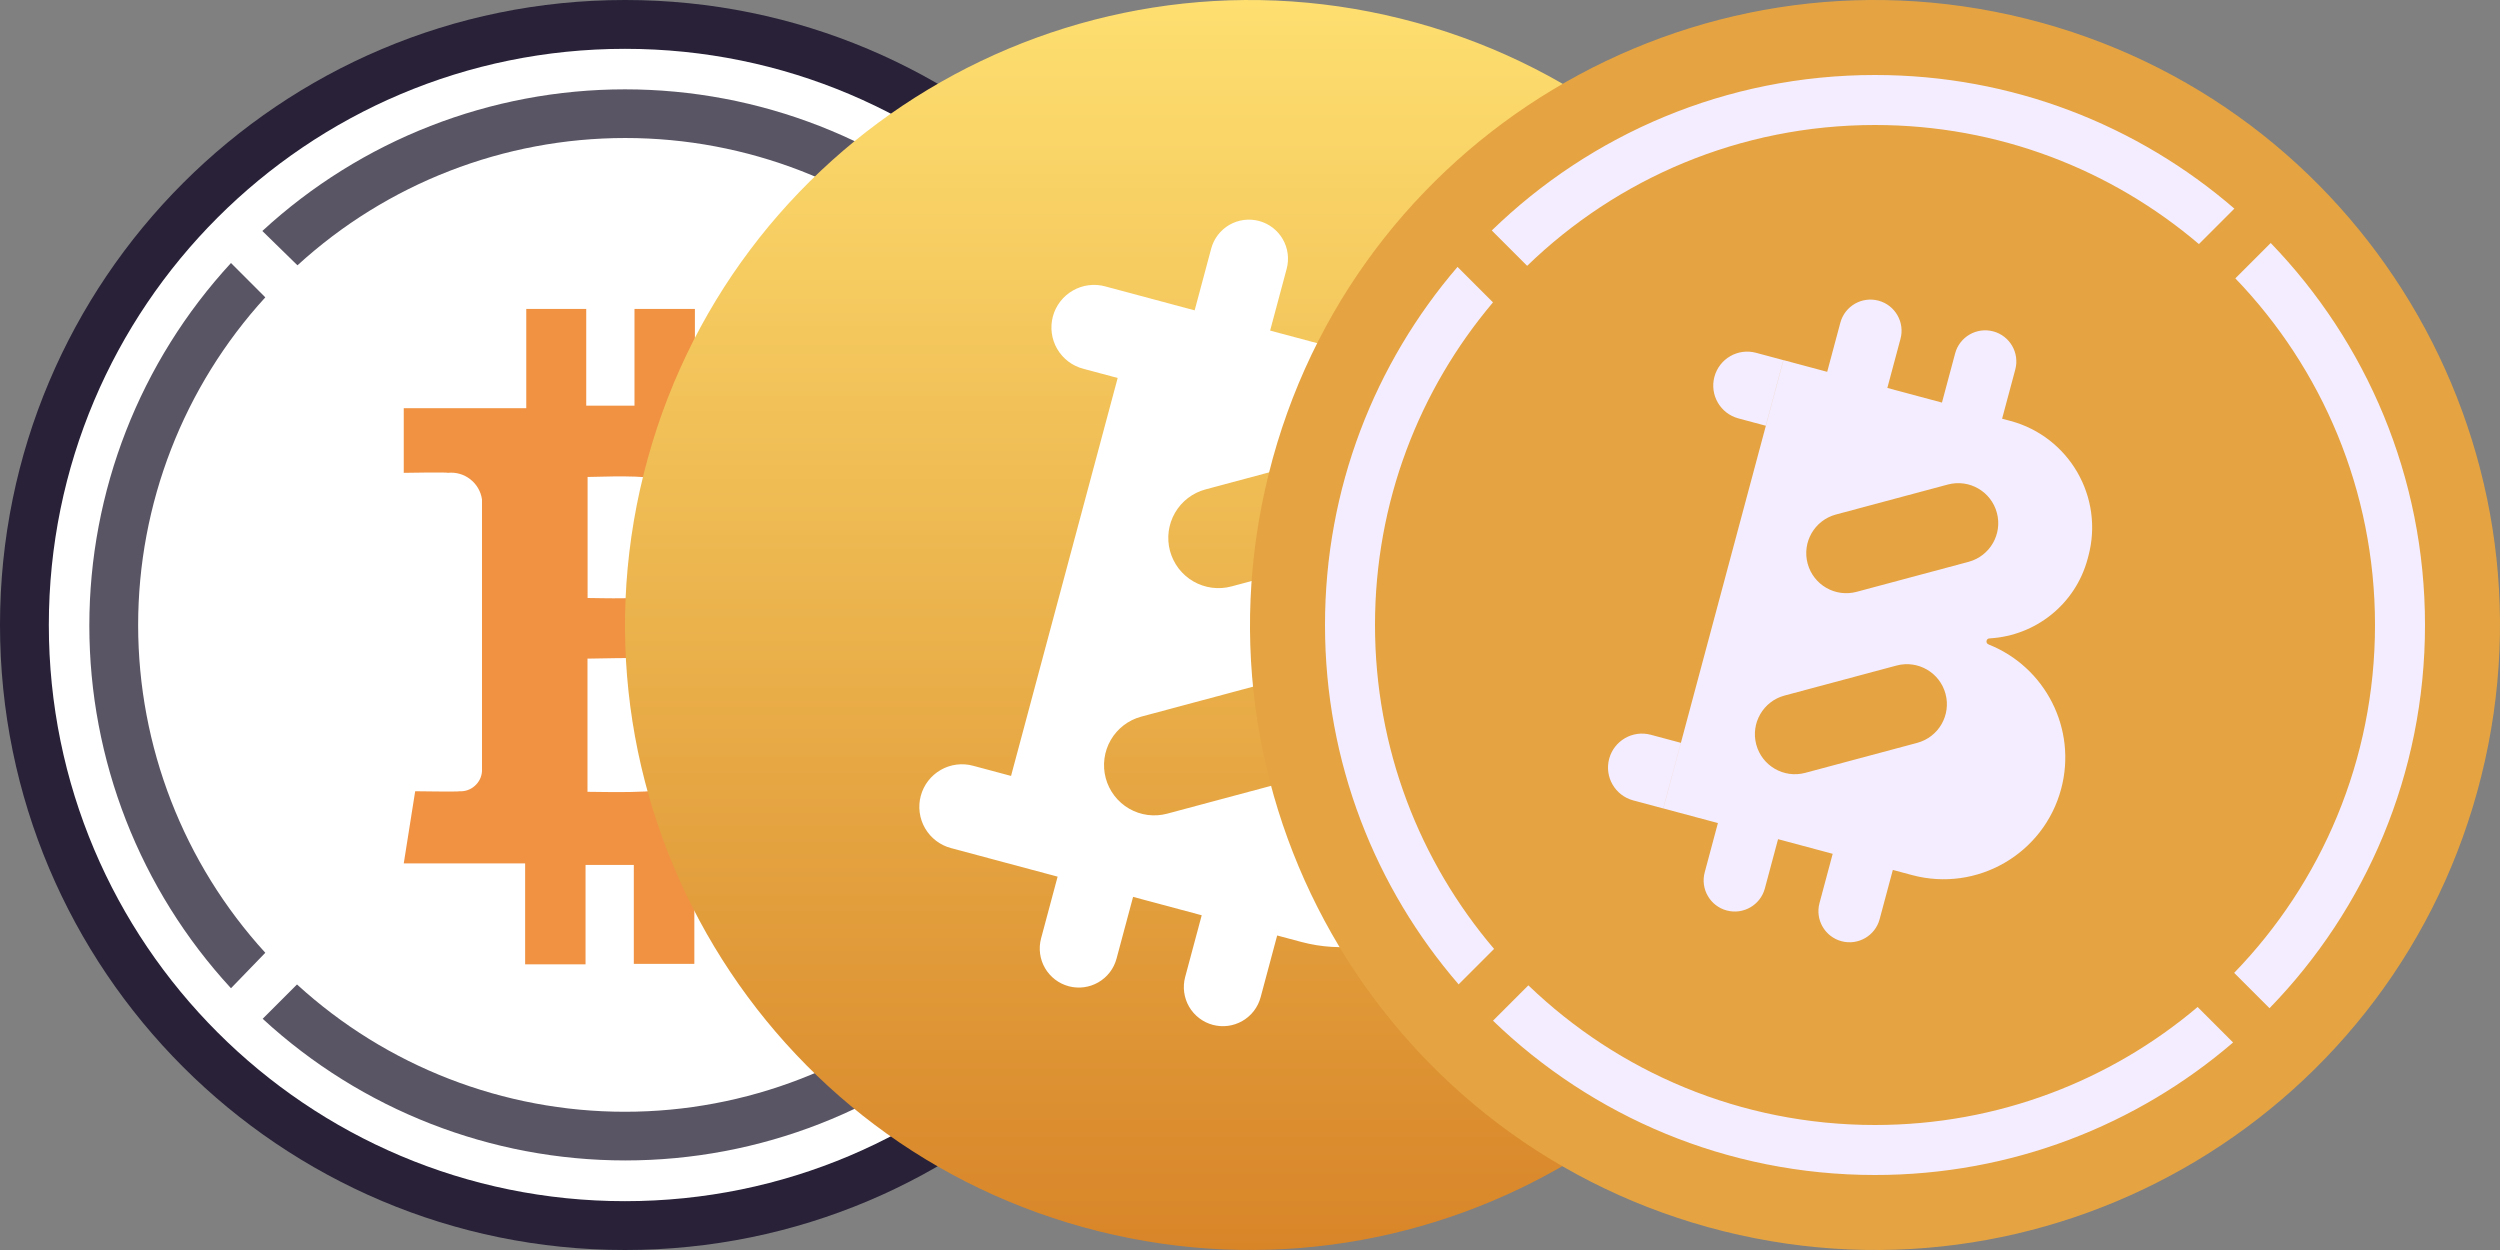<svg width="256" height="128" viewBox="0 0 256 128" fill="none" xmlns="http://www.w3.org/2000/svg">
<rect x="0" y="0" width="256" height="128" fill="#808080" stroke="none"/>
<g clip-path="url(#clip0_1_29)">
<path d="M64 128C99.346 128 128 99.346 128 64C128 28.654 99.346 0 64 0C28.654 0 0 28.654 0 64C0 99.346 28.654 128 64 128Z" fill="#282138"/>
<path d="M64 123C96.585 123 123 96.585 123 64C123 31.415 96.585 5 64 5C31.415 5 5 31.415 5 64C5 96.585 31.415 123 64 123Z" fill="white"/>
<path d="M104.37 26.863L100.856 30.377C109.242 39.548 113.893 51.526 113.893 63.953C113.893 76.38 109.242 88.358 100.856 97.529L104.37 101.043C113.697 90.927 118.876 77.672 118.876 63.912C118.876 50.152 113.697 36.897 104.37 26.781V26.863ZM30.46 27.168C39.631 18.782 51.608 14.132 64.035 14.132C76.462 14.132 88.439 18.782 97.61 27.168L101.125 23.653C91.009 14.327 77.753 9.149 63.994 9.149C50.235 9.149 36.979 14.327 26.863 23.653L30.46 27.168ZM27.167 97.564C18.791 88.395 14.146 76.425 14.146 64.006C14.146 51.587 18.791 39.617 27.167 30.448L23.653 26.933C14.326 37.049 9.148 50.305 9.148 64.064C9.148 77.824 14.326 91.08 23.653 101.196L27.167 97.564ZM97.564 100.809C88.393 109.195 76.416 113.845 63.989 113.845C51.561 113.845 39.584 109.195 30.413 100.809L26.898 104.324C37.014 113.651 50.27 118.829 64.029 118.829C77.789 118.829 91.045 113.651 101.161 104.324L97.564 100.809Z" fill="#5A5564"/>
<path d="M86.189 52.273C85.486 44.939 79.159 42.479 71.158 41.729V31.632H64.972V41.543H60.03V31.632H53.89V41.8H41.344V48.419C41.344 48.419 45.913 48.337 45.843 48.419C46.667 48.329 47.493 48.562 48.148 49.069C48.804 49.576 49.237 50.317 49.357 51.137V78.972C49.339 79.261 49.264 79.544 49.135 79.803C49.006 80.063 48.827 80.294 48.607 80.483C48.391 80.675 48.139 80.823 47.865 80.915C47.592 81.008 47.302 81.045 47.014 81.023C47.096 81.093 42.515 81.023 42.515 81.023L41.344 88.414H53.774V98.747H59.959V88.567H64.903V98.7H71.1V88.485C81.55 87.852 88.837 85.275 89.751 75.493C90.489 67.62 86.787 64.105 80.871 62.688C84.467 60.918 86.692 57.638 86.189 52.273ZM77.52 74.274C77.52 81.959 64.352 81.081 60.158 81.081V67.444C64.353 67.456 77.52 66.249 77.52 74.274ZM74.65 55.061C74.65 62.091 63.661 61.235 60.17 61.235V48.841C63.661 48.841 74.65 47.739 74.65 55.061Z" fill="#F09242"/>
<path d="M190.084 79.482C181.535 113.768 146.806 134.634 112.512 126.084C78.232 117.536 57.364 82.808 65.917 48.524C74.462 14.236 109.192 -6.632 143.475 1.916C177.767 10.464 198.633 45.195 190.084 79.482Z" fill="url(#paint0_linear_1_29)"/>
<path fill-rule="evenodd" clip-rule="evenodd" d="M138.781 29.41C138.917 28.902 139.151 28.427 139.471 28.01C139.791 27.593 140.19 27.243 140.645 26.98C141.1 26.718 141.602 26.547 142.123 26.479C142.644 26.41 143.173 26.445 143.68 26.581C144.188 26.716 144.664 26.951 145.081 27.271C145.497 27.59 145.847 27.989 146.11 28.444C146.373 28.899 146.543 29.401 146.612 29.922C146.681 30.443 146.646 30.973 146.51 31.48L144.815 37.804L145.866 38.086C153.433 40.113 157.923 47.891 155.896 55.458L155.802 55.808C154.221 61.708 149.052 65.688 143.272 66.031L143.271 66.036H143.179L143.172 66.037L143.144 66.038C142.723 66.073 142.644 66.678 143.064 66.809V66.811C150.346 69.695 154.469 77.645 152.393 85.393C150.157 93.736 141.582 98.687 133.239 96.451L130.783 95.793L129.089 102.116C128.953 102.623 128.718 103.099 128.399 103.516C128.079 103.933 127.68 104.282 127.225 104.545C126.77 104.808 126.268 104.978 125.747 105.047C125.226 105.115 124.697 105.08 124.19 104.945C123.682 104.809 123.206 104.574 122.79 104.254C122.373 103.934 122.023 103.536 121.761 103.081C121.498 102.626 121.327 102.123 121.259 101.603C121.19 101.082 121.225 100.552 121.361 100.045L123.055 93.723L116.028 91.84L114.334 98.162C114.198 98.669 113.964 99.145 113.644 99.562C113.324 99.979 112.925 100.328 112.47 100.591C111.552 101.122 110.46 101.265 109.435 100.991C108.928 100.855 108.452 100.621 108.035 100.301C107.618 99.981 107.269 99.582 107.006 99.127C106.475 98.209 106.332 97.117 106.606 96.092L108.3 89.769L101.271 87.886L97.408 86.85C96.85 86.706 96.326 86.452 95.867 86.104C95.408 85.756 95.022 85.321 94.732 84.823C94.442 84.325 94.253 83.775 94.177 83.204C94.1 82.632 94.138 82.052 94.287 81.495C94.436 80.939 94.694 80.417 95.046 79.961C95.398 79.505 95.837 79.123 96.337 78.837C96.837 78.551 97.389 78.367 97.961 78.295C98.532 78.224 99.113 78.266 99.668 78.42L103.531 79.454L114.45 38.704L110.94 37.764C110.382 37.62 109.857 37.367 109.397 37.019C108.937 36.671 108.551 36.235 108.26 35.737C107.97 35.239 107.781 34.688 107.704 34.117C107.628 33.545 107.665 32.964 107.814 32.407C107.964 31.85 108.222 31.328 108.574 30.872C108.926 30.415 109.365 30.033 109.866 29.747C110.367 29.461 110.919 29.277 111.492 29.206C112.064 29.135 112.644 29.177 113.2 29.332L116.712 30.273L122.332 31.78L124.026 25.456C124.162 24.948 124.396 24.473 124.716 24.056C125.036 23.639 125.435 23.289 125.89 23.026C126.345 22.764 126.847 22.593 127.368 22.525C127.889 22.456 128.418 22.491 128.926 22.627C129.433 22.762 129.909 22.997 130.326 23.317C130.742 23.637 131.092 24.035 131.355 24.49C131.618 24.945 131.788 25.448 131.857 25.968C131.926 26.489 131.891 27.018 131.755 27.526L130.06 33.851L137.087 35.733L138.781 29.41ZM119.807 56.413C119.454 55.096 119.639 53.692 120.321 52.511C121.003 51.33 122.127 50.468 123.444 50.115L137.834 46.259C138.486 46.084 139.167 46.04 139.836 46.128C140.506 46.216 141.151 46.435 141.736 46.773C142.321 47.111 142.833 47.56 143.244 48.096C143.655 48.632 143.957 49.243 144.132 49.895C144.306 50.548 144.351 51.228 144.263 51.898C144.174 52.567 143.955 53.213 143.618 53.797C143.28 54.382 142.83 54.895 142.295 55.306C141.759 55.717 141.147 56.018 140.495 56.193L126.105 60.049C125.453 60.224 124.772 60.269 124.103 60.181C123.433 60.093 122.787 59.874 122.202 59.536C121.618 59.199 121.105 58.749 120.694 58.213C120.283 57.677 119.982 57.065 119.807 56.413ZM113.227 79.682C113.052 79.03 113.007 78.349 113.095 77.68C113.183 77.01 113.402 76.364 113.74 75.779C114.078 75.195 114.527 74.682 115.063 74.271C115.599 73.86 116.211 73.558 116.863 73.384L131.253 69.528C131.908 69.345 132.592 69.294 133.267 69.378C133.942 69.461 134.593 69.678 135.184 70.014C135.774 70.351 136.292 70.802 136.708 71.34C137.123 71.879 137.427 72.494 137.603 73.151C137.779 73.807 137.823 74.492 137.733 75.166C137.642 75.84 137.419 76.489 137.076 77.076C136.733 77.663 136.277 78.177 135.734 78.586C135.192 78.996 134.573 79.294 133.915 79.463L119.525 83.318C118.873 83.493 118.192 83.538 117.523 83.45C116.853 83.362 116.207 83.143 115.622 82.805C115.038 82.468 114.525 82.018 114.114 81.482C113.703 80.946 113.402 80.334 113.227 79.682Z" fill="white"/>
</g>
<path d="M254.084 79.482C245.535 113.768 210.806 134.634 176.512 126.084C142.232 117.536 121.364 82.808 129.917 48.525C138.462 14.235 173.192 -6.633 207.475 1.915C241.767 10.463 262.633 45.195 254.084 79.482Z" fill="#E5A441"/>
<path d="M225.036 103.118C216.119 110.656 204.59 115.2 192 115.2C178.218 115.2 165.708 109.755 156.504 100.898L152.883 104.519C163.014 114.302 176.804 120.32 192 120.32C206.004 120.32 218.815 115.209 228.668 106.75L225.036 103.118Z" fill="#F4EDFF"/>
<path d="M228.898 28.504C237.755 37.708 243.2 50.218 243.2 64C243.2 77.844 237.706 90.404 228.779 99.62L232.399 103.241C242.253 93.098 248.32 79.258 248.32 64C248.32 48.804 242.302 35.014 232.519 24.883L228.898 28.504Z" fill="#F4EDFF"/>
<path d="M228.799 21.363C218.928 12.837 206.066 7.68 192 7.68C176.742 7.68 162.902 13.747 152.759 23.601L156.38 27.221C165.596 18.294 178.156 12.8 192 12.8C204.652 12.8 216.233 17.389 225.167 24.994L228.799 21.363Z" fill="#F4EDFF"/>
<path d="M152.882 30.964L149.25 27.332C140.791 37.185 135.68 49.996 135.68 64C135.68 78.066 140.837 90.928 149.363 100.799L152.994 97.168C145.389 88.233 140.8 76.652 140.8 64C140.8 51.41 145.344 39.881 152.882 30.964Z" fill="#F4EDFF"/>
<path d="M204.111 33.934C205.811 34.39 206.82 36.138 206.365 37.838L205.015 42.875L205.859 43.101C211.888 44.716 215.465 50.913 213.85 56.942L213.775 57.222C212.517 61.919 208.405 65.085 203.805 65.364L203.803 65.372L203.729 65.373C203.369 65.375 203.294 65.881 203.638 65.988L203.636 65.995C209.432 68.296 212.712 74.626 211.059 80.796C209.277 87.444 202.444 91.389 195.797 89.609L193.826 89.08L192.474 94.126C192.018 95.826 190.27 96.835 188.57 96.38C186.869 95.924 185.86 94.176 186.316 92.476L187.668 87.43L182.073 85.931L180.721 90.978C180.265 92.678 178.516 93.688 176.816 93.232C175.115 92.777 174.107 91.028 174.562 89.328L175.914 84.281L170.324 82.783L182.625 36.875L187.104 38.075L188.453 33.041C188.909 31.341 190.657 30.332 192.357 30.787C194.058 31.243 195.067 32.991 194.612 34.691L193.263 39.726L198.857 41.224L200.206 36.188C200.662 34.488 202.41 33.479 204.111 33.934ZM170.317 82.784L167.238 81.959C165.383 81.462 164.282 79.555 164.779 77.7C165.276 75.845 167.183 74.743 169.039 75.24L172.118 76.065L170.317 82.784ZM199.222 71.049C198.636 68.864 196.39 67.566 194.204 68.152L182.737 71.224C180.552 71.81 179.255 74.057 179.841 76.243C180.427 78.428 182.673 79.725 184.858 79.14L196.325 76.068C198.511 75.482 199.808 73.235 199.222 71.049ZM204.481 52.512C203.895 50.326 201.648 49.03 199.462 49.615L187.996 52.687C185.811 53.273 184.514 55.52 185.1 57.706C185.686 59.891 187.932 61.188 190.117 60.603L201.584 57.531C203.769 56.945 205.067 54.698 204.481 52.512ZM180.815 43.595L178.015 42.844C176.16 42.347 175.059 40.441 175.556 38.585C176.053 36.73 177.96 35.629 179.815 36.126L182.615 36.877L180.815 43.595Z" fill="#F4EDFF"/>
<defs>
<linearGradient id="paint0_linear_1_29" x1="128" y1="-6.04545e-07" x2="128" y2="128" gradientUnits="userSpaceOnUse">
<stop stop-color="#FEDF70"/>
<stop offset="1" stop-color="#D88528"/>
</linearGradient>
<clipPath id="clip0_1_29">
<rect width="192" height="128" fill="white"/>
</clipPath>
</defs>
</svg>
